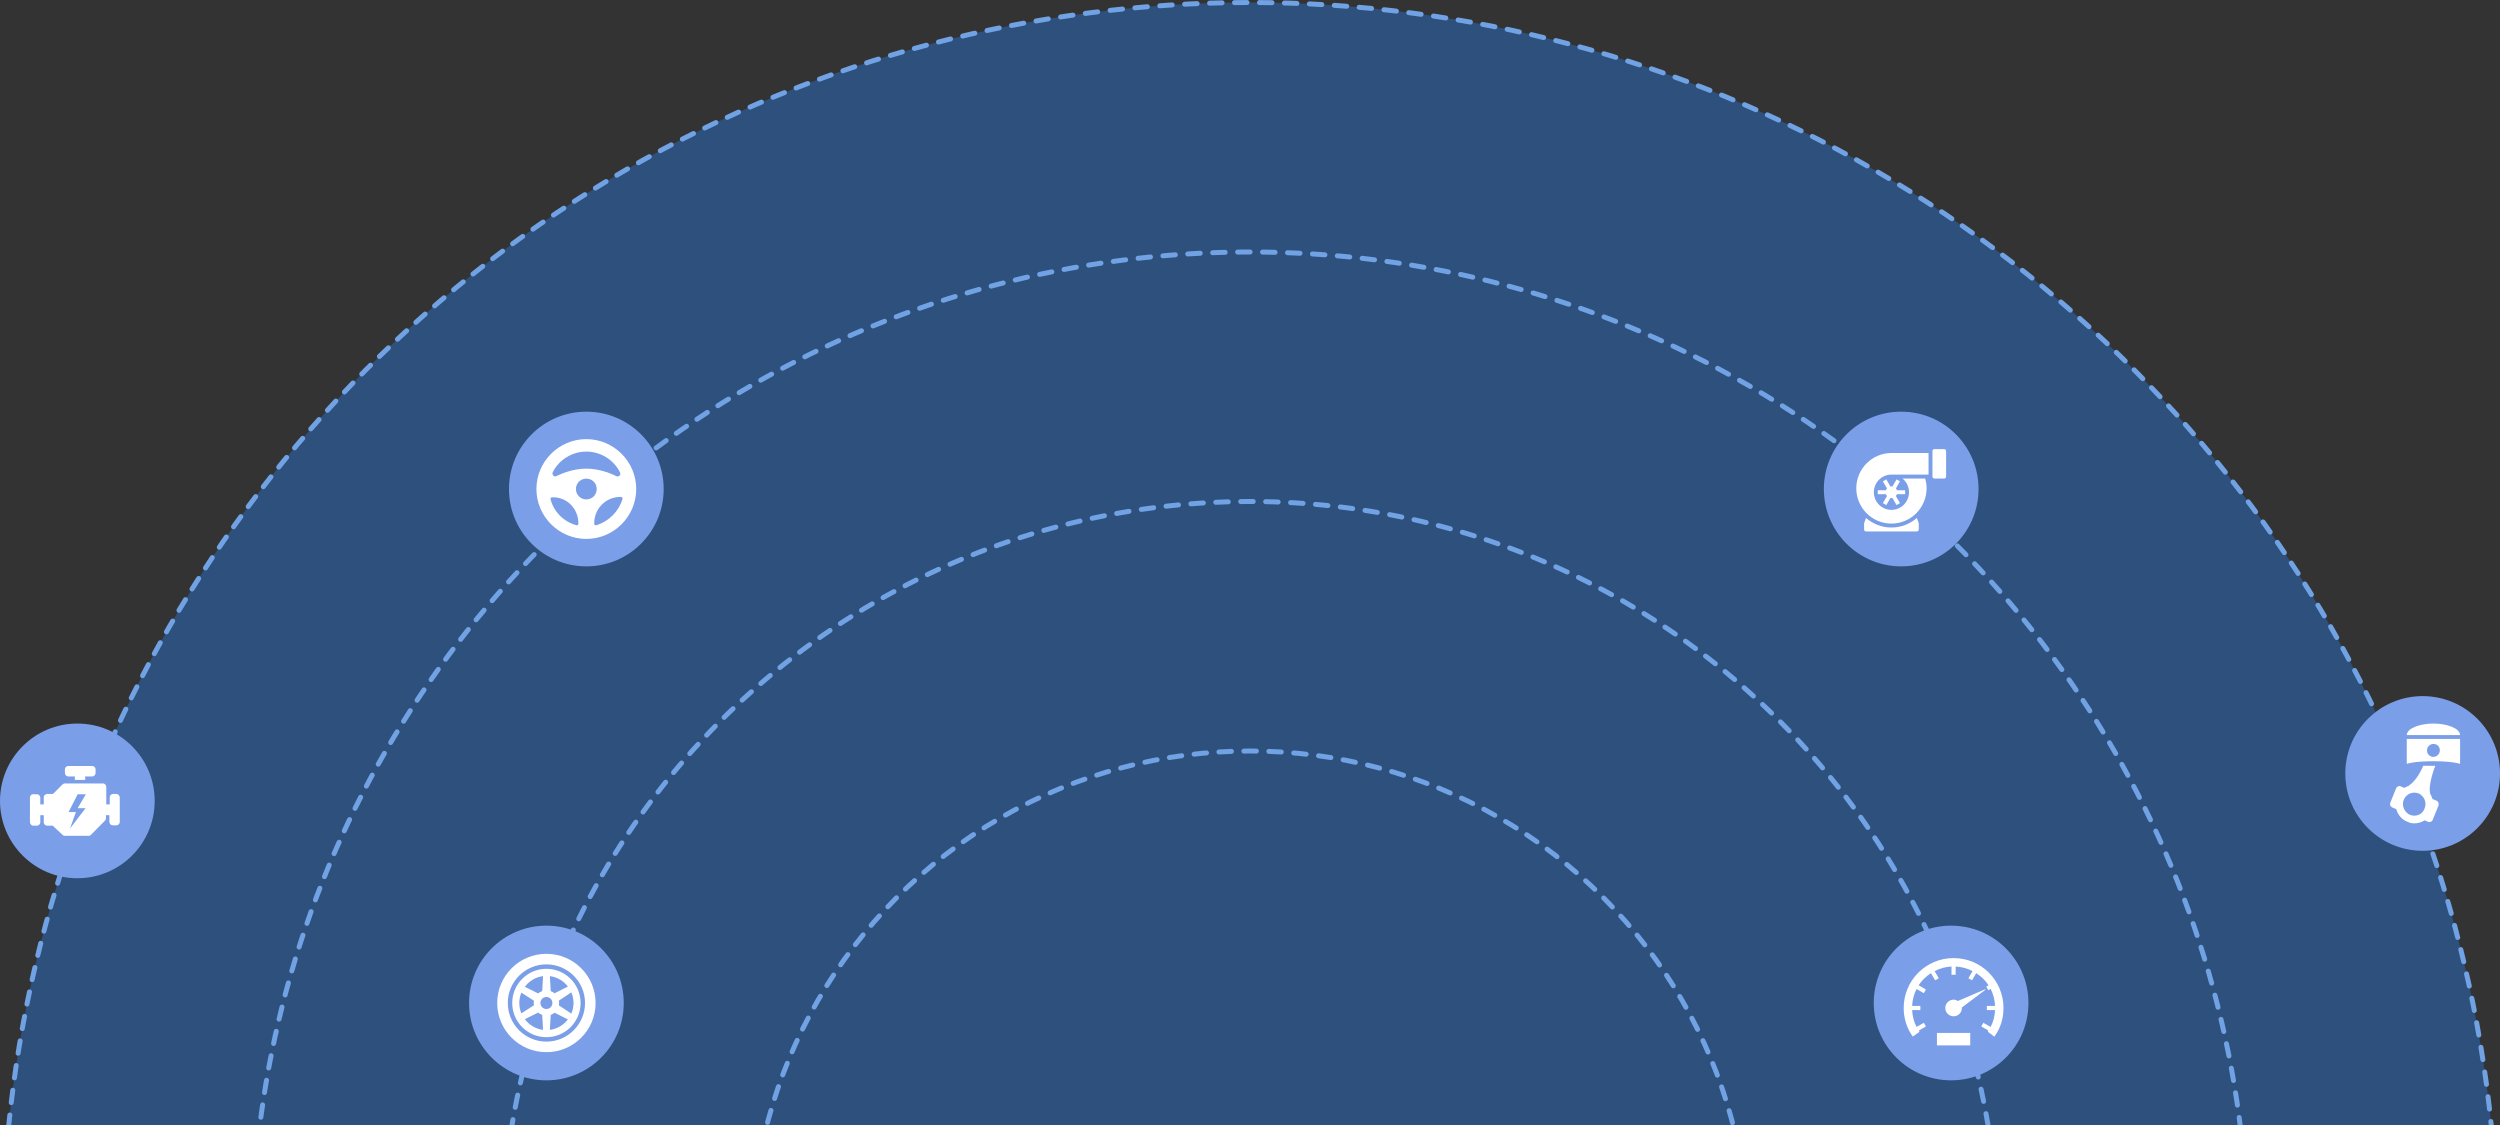 <?xml version="1.0" encoding="UTF-8" standalone="no"?>
<svg width="1002px" height="451px" viewBox="0 0 1002 451" version="1.1" xmlns="http://www.w3.org/2000/svg" xmlns:xlink="http://www.w3.org/1999/xlink">
    <rect x="0" y="0" width="1002" height="451" fill="#333333" stroke="none"/>
    <!-- Generator: Sketch 39.1 (31720) - http://www.bohemiancoding.com/sketch -->
    <title>Group 3</title>
    <desc>Created with Sketch.</desc>
    <defs></defs>
    <g id="Page-1" stroke="none" stroke-width="1" fill="none" fill-rule="evenodd">
        <g id="Desktop-HD---7-Copy" transform="translate(-403, -249)">
            <g id="herobg">
                <g id="Oval-+-Oval-+-Oval-+-Oval-Mask">
                    <g id="Group-3" transform="translate(403, 250)">
                        <circle id="Oval" stroke="#70A2E4" stroke-width="2" stroke-linecap="round" stroke-linejoin="round" stroke-dasharray="5" fill="#2E507D" cx="501" cy="500" r="500"></circle>
                        <circle id="Oval" stroke="#70A2E4" stroke-width="2" stroke-linecap="round" stroke-linejoin="round" stroke-dasharray="5" fill="#2E507D" cx="501" cy="500" r="400"></circle>
                        <circle id="Oval" stroke="#70A2E4" stroke-width="2" stroke-linecap="round" stroke-linejoin="round" stroke-dasharray="5" fill="#2E507D" cx="501" cy="500" r="300"></circle>
                        <circle id="Oval" stroke="#70A2E4" stroke-width="2" stroke-linecap="round" stroke-linejoin="round" stroke-dasharray="5" fill="#2E507D" cx="501" cy="500" r="200"></circle>
                        <g id="Group-2" transform="translate(0, 164)">
                            <circle id="Oval-2" fill="#7A9FE8" cx="782" cy="237" r="31"></circle>
                            <circle id="Oval-2-Copy" fill="#7A9FE8" cx="971" cy="145" r="31"></circle>
                            <circle id="Oval-2-Copy-2" fill="#7A9FE8" cx="762" cy="31" r="31"></circle>
                            <circle id="Oval-2-Copy-3" fill="#7A9FE8" cx="219" cy="237" r="31"></circle>
                            <circle id="Oval-2-Copy-4" fill="#7A9FE8" cx="31" cy="156" r="31"></circle>
                            <circle id="Oval-2-Copy-5" fill="#7A9FE8" cx="235" cy="31" r="31"></circle>
                            <g id="Speedometer" transform="translate(763, 219)" fill="#FFFFFF">
                                <path d="M20,0 C8.941,0 0,8.941 0,20 C0,24.171 1.268,28.166 3.646,31.458 L6.354,29.531 C6.243,29.378 6.147,29.22 6.042,29.062 L8.906,27.396 L8.073,25.938 L5.156,27.604 C4.087,25.549 3.503,23.235 3.385,20.833 L6.667,20.833 L6.667,19.167 L3.385,19.167 C3.503,16.729 4.117,14.435 5.156,12.396 L8.073,14.062 L8.906,12.604 L5.99,10.885 C7.262,8.926 8.972,7.307 10.938,6.042 L12.604,8.906 L14.062,8.073 L12.396,5.208 C14.446,4.166 16.719,3.504 19.167,3.385 L19.167,6.667 L20.833,6.667 L20.833,3.385 C23.281,3.504 25.554,4.166 27.604,5.208 L25.938,8.073 L27.396,8.906 L29.062,6.042 C31.028,7.307 32.738,8.926 34.01,10.885 L33.073,11.458 L33.906,12.865 L34.844,12.344 C35.896,14.394 36.496,16.712 36.615,19.167 L33.333,19.167 L33.333,20.833 L36.615,20.833 C36.504,23.337 35.889,25.63 34.844,27.604 L31.927,25.938 L31.094,27.396 L33.958,29.062 C33.865,29.195 33.796,29.351 33.698,29.479 L36.302,31.51 C38.715,28.355 40,24.324 40,20 C40,8.941 31.059,0 20,0 L20,0 Z M32.656,12.5 L21.719,17.188 C21.215,16.88 20.631,16.667 20,16.667 C18.167,16.667 16.667,18.167 16.667,20 C16.667,21.833 18.167,23.333 20,23.333 C21.833,23.333 23.333,21.833 23.333,20 C23.333,19.93 23.338,19.861 23.333,19.792 L32.812,12.656 L32.656,12.5 L32.656,12.5 Z M13.333,30 L13.333,35 L26.667,35 L26.667,30 L13.333,30 L13.333,30 Z" id="Shape"></path>
                            </g>
                            <g id="Piston" transform="translate(957, 125)" fill="#FFFFFF">
                                <path d="M18.316,0 C13.279,0 7.784,1.692 7.632,4.615 L29,4.615 C28.847,1.692 23.353,0 18.316,0 L18.316,0 Z M7.632,6.154 L7.632,16.154 C7.632,16.154 10.379,15.096 18.316,15.096 C26.253,15.096 29,16.154 29,16.154 L29,6.154 L7.632,6.154 L7.632,6.154 Z M18.316,8.173 C19.842,8.173 20.891,9.231 20.891,10.769 C20.891,12.154 19.689,13.365 18.316,13.365 C16.942,13.365 15.74,12.308 15.74,10.769 C15.74,9.385 16.789,8.173 18.316,8.173 L18.316,8.173 Z M14.214,16.923 C14.214,16.923 12.058,22.596 8.395,24.904 C8.384,24.933 8.403,24.972 8.395,25 C7.775,25.194 7.178,25.428 6.63,25.769 L5.342,25.24 C4.579,24.779 3.644,25.24 3.339,26.01 L1.049,31.683 C0.744,32.452 1.087,33.394 2.003,33.702 L3.434,34.327 C4.047,36.555 5.592,38.474 7.918,39.375 C8.834,39.837 9.768,40 10.684,40 C12.152,40 13.576,39.566 14.786,38.798 L16.169,39.375 C16.78,39.683 17.724,39.375 18.03,38.606 L20.319,32.933 C20.624,32.163 20.319,31.221 19.556,30.913 L17.934,30.24 C17.729,29.51 17.436,28.809 17.028,28.173 C16.047,24.378 19.079,16.923 19.079,16.923 L14.214,16.923 L14.214,16.923 Z M10.684,27.692 C11.295,27.692 11.896,27.827 12.354,27.981 C13.422,28.442 14.328,29.404 14.786,30.481 C15.244,31.558 15.244,32.913 14.786,33.99 C14.176,35.837 12.516,36.923 10.684,36.923 C10.074,36.923 9.473,36.788 9.015,36.635 C6.725,35.712 5.476,32.933 6.391,30.625 C7.155,28.779 8.853,27.692 10.684,27.692 L10.684,27.692 Z" id="Shape"></path>
                            </g>
                            <g id="Turbocharger-Filled" transform="translate(744, 15)" fill="#FFFFFF">
                                <path d="M31.304,0 C30.872,0 30.522,0.352 30.522,0.786 L30.522,11 C30.522,11.434 30.872,11.786 31.304,11.786 L35.217,11.786 C35.65,11.786 36,11.434 36,11 L36,0.786 C36,0.352 35.65,0 35.217,0 L31.304,0 L31.304,0 Z M14.087,1.571 C6.32,1.571 0,7.916 0,15.714 C0,23.512 6.32,29.857 14.087,29.857 C21.854,29.857 28.174,23.512 28.174,15.714 C28.174,14.368 27.977,13.055 27.611,11.786 L18.514,11.786 C20.111,13.082 21.13,15.063 21.13,17.286 C21.13,21.192 17.977,24.357 14.087,24.357 C10.197,24.357 7.043,21.192 7.043,17.286 C7.043,13.38 10.197,10.214 14.087,10.214 L28.957,10.214 L28.957,1.571 L14.087,1.571 L14.087,1.571 Z M12.033,12.129 L10.663,12.915 L12.302,15.763 C12.121,15.977 11.982,16.231 11.886,16.5 L8.609,16.5 L8.609,18.071 L11.886,18.071 C11.982,18.341 12.121,18.594 12.302,18.808 L10.663,21.656 L12.033,22.442 L13.671,19.594 C13.809,19.619 13.942,19.643 14.087,19.643 C14.232,19.643 14.365,19.619 14.503,19.594 L16.141,22.442 L17.511,21.656 L15.872,18.808 C16.053,18.594 16.192,18.341 16.288,18.071 L19.565,18.071 L19.565,16.5 L16.288,16.5 C16.192,16.231 16.053,15.977 15.872,15.763 L17.511,12.915 L16.141,12.129 L14.503,14.978 C14.365,14.952 14.232,14.929 14.087,14.929 C13.942,14.929 13.809,14.952 13.671,14.978 L12.033,12.129 L12.033,12.129 Z M3.889,27.598 L3.179,29.587 C3.148,29.673 3.13,29.766 3.13,29.857 L3.13,32.214 C3.13,32.649 3.481,33 3.913,33 L24.261,33 C24.694,33 25.043,32.649 25.043,32.214 L25.043,29.857 C25.043,29.766 25.025,29.673 24.995,29.587 L24.285,27.598 C21.543,29.971 17.983,31.429 14.087,31.429 C10.191,31.429 6.632,29.971 3.889,27.598 L3.889,27.598 Z" id="Shape"></path>
                            </g>
                            <g id="Wheel" transform="translate(199, 217)" fill="#FFFFFF">
                                <path d="M20,0.288 C9.114,0.288 0.288,9.114 0.288,20 C0.288,30.886 9.114,39.712 20,39.712 C30.886,39.712 39.712,30.886 39.712,20 C39.712,9.114 30.886,0.288 20,0.288 L20,0.288 Z M20,4.519 C28.534,4.519 35.481,11.466 35.481,20 C35.481,28.534 28.534,35.481 20,35.481 C11.465,35.481 4.519,28.534 4.519,20 C4.519,11.466 11.465,4.519 20,4.519 L20,4.519 Z M20,6.298 C12.426,6.298 6.298,12.428 6.298,20 C6.298,27.572 12.426,33.702 20,33.702 C27.574,33.702 33.702,27.572 33.702,20 C33.702,12.428 27.574,6.298 20,6.298 L20,6.298 Z M18.654,9.231 C18.652,9.244 18.655,9.267 18.654,9.279 L18.317,15.24 C17.716,15.453 17.157,15.749 16.683,16.154 L11.346,13.51 C13.073,11.206 15.658,9.603 18.654,9.231 L18.654,9.231 Z M21.394,9.231 C24.33,9.612 26.888,11.169 28.606,13.413 L23.269,16.106 C22.817,15.724 22.297,15.447 21.731,15.24 L21.394,9.279 C21.393,9.266 21.396,9.244 21.394,9.231 L21.394,9.231 Z M29.952,15.769 C29.96,15.763 29.991,15.776 30,15.769 C30.55,17.068 30.865,18.503 30.865,20 C30.865,21.497 30.55,22.932 30,24.231 C29.991,24.224 29.96,24.237 29.952,24.231 L25,20.962 C25.057,20.655 25.096,20.322 25.096,20 C25.096,19.678 25.058,19.345 25,19.038 L29.952,15.769 L29.952,15.769 Z M9.952,15.865 C9.961,15.872 9.991,15.86 10,15.865 L15,19.087 C14.951,19.376 14.904,19.694 14.904,20 C14.904,20.306 14.948,20.623 15,20.913 L10,24.135 C9.991,24.14 9.961,24.128 9.952,24.135 C9.427,22.862 9.135,21.46 9.135,20 C9.135,18.54 9.427,17.138 9.952,15.865 L9.952,15.865 Z M20,17.596 C21.334,17.596 22.404,18.665 22.404,20 C22.404,21.335 21.334,22.404 20,22.404 C18.663,22.404 17.596,21.335 17.596,20 C17.596,18.665 18.663,17.596 20,17.596 L20,17.596 Z M16.683,23.846 C17.157,24.252 17.716,24.549 18.317,24.76 L18.654,30.721 C18.655,30.733 18.652,30.756 18.654,30.769 C15.658,30.397 13.073,28.794 11.346,26.49 L16.683,23.846 L16.683,23.846 Z M23.269,23.894 L28.606,26.587 C26.888,28.831 24.33,30.388 21.394,30.769 C21.396,30.756 21.393,30.734 21.394,30.721 L21.731,24.76 C22.297,24.553 22.817,24.276 23.269,23.894 L23.269,23.894 Z" id="Shape"></path>
                            </g>
                            <g id="Steering-Wheel" transform="translate(215, 11)" fill="#FFFFFF">
                                <path d="M20,0 C9,0 0,9 0,20 C0,31 9,40 20,40 C31,40 40,31 40,20 C40,9 31,0 20,0 L20,0 Z M20,5 C25.833,5 31,8.333 33.5,13.333 C34,14.333 33,15.333 32,14.833 C29.333,13.5 24.833,11.833 20,11.833 C15.167,11.833 10.667,13.5 8,14.833 C7.167,15.333 6.167,14.333 6.5,13.333 C9,8.333 14.167,5 20,5 L20,5 Z M16.833,33.833 C16.833,34.333 16.333,34.667 16,34.5 C11,33.167 7,29.167 5.667,24.167 C5.5,23.667 5.833,23.333 6.333,23.333 L6.5,23.333 C12.167,23.167 16.833,27.833 16.833,33.833 L16.833,33.833 L16.833,33.833 Z M20,24.167 C17.667,24.167 15.833,22.333 15.833,20 C15.833,17.667 17.667,15.833 20,15.833 C22.333,15.833 24.167,17.667 24.167,20 C24.167,22.333 22.333,24.167 20,24.167 L20,24.167 Z M24,34.5 C23.5,34.667 23.167,34.333 23.167,33.833 L23.167,33.667 C23.167,27.833 27.833,23.167 33.667,23.167 L33.833,23.167 C34.333,23.167 34.667,23.667 34.5,24 C33,29 29,33 24,34.5 L24,34.5 Z" id="Shape"></path>
                            </g>
                            <g id="Engine" transform="translate(12, 142)" fill="#FFFFFF">
                                <path d="M15.231,0.002 C14.53,0.081 14.004,0.688 14.019,1.401 L14.019,2.801 C14.008,3.562 14.608,4.189 15.361,4.201 L18,4.201 L18,5.601 L22.154,5.601 L22.154,4.201 L24.923,4.201 C25.292,4.207 25.647,4.061 25.908,3.798 C26.169,3.534 26.313,3.174 26.308,2.801 L26.308,1.401 C26.313,1.028 26.169,0.669 25.908,0.405 C25.647,0.142 25.292,-0.004 24.923,0.002 L20.769,0.002 L15.361,0.002 C15.317,-0.001 15.274,-0.001 15.231,0.002 L15.231,0.002 Z M13.846,7.001 C13.569,7.001 13.301,7.299 13.024,7.439 L9.26,11.201 L6.923,11.201 C6.508,11.201 6.387,11.358 5.971,11.638 C5.556,11.918 5.538,12.181 5.538,12.601 L5.538,15.401 L4.154,15.401 L4.154,12.732 C4.154,12.032 3.6,11.332 2.769,11.332 L1.385,11.332 C0.831,11.192 0,11.752 0,12.732 L0,22.532 C0,23.232 0.554,23.931 1.385,23.931 L2.769,23.931 C3.462,23.931 4.154,23.372 4.154,22.532 L4.154,19.732 L5.538,19.732 L5.538,22.532 C5.538,23.232 6.092,23.931 6.923,23.931 L9.13,23.931 L13.024,27.563 C13.301,27.843 13.569,28 13.846,28 L23.538,28 C23.954,28 24.213,27.843 24.49,27.563 L30.029,21.963 C30.306,21.683 30.462,21.412 30.462,21.132 L30.462,19.732 L31.846,19.732 L31.846,22.4 C31.846,23.1 32.4,23.8 33.231,23.8 L34.615,23.8 C35.308,23.8 36,23.24 36,22.4 L36,12.601 C36,11.901 35.299,11.201 34.745,11.201 L33.361,11.201 C32.668,11.201 31.976,11.761 31.976,12.601 L31.976,15.401 L30.591,15.401 L30.591,8.401 C30.591,7.701 30.038,7.001 29.207,7.001 L13.846,7.001 L13.846,7.001 Z M19.125,11.332 L22.413,11.332 L19.125,16.932 L22.284,16.932 L22.284,16.801 L22.413,16.801 L22.284,16.932 L16.053,25.069 L18.433,18.463 L15.49,18.463 L19.125,11.332 L19.125,11.332 Z" id="Shape"></path>
                            </g>
                        </g>
                    </g>
                </g>
            </g>
        </g>
    </g>
</svg>